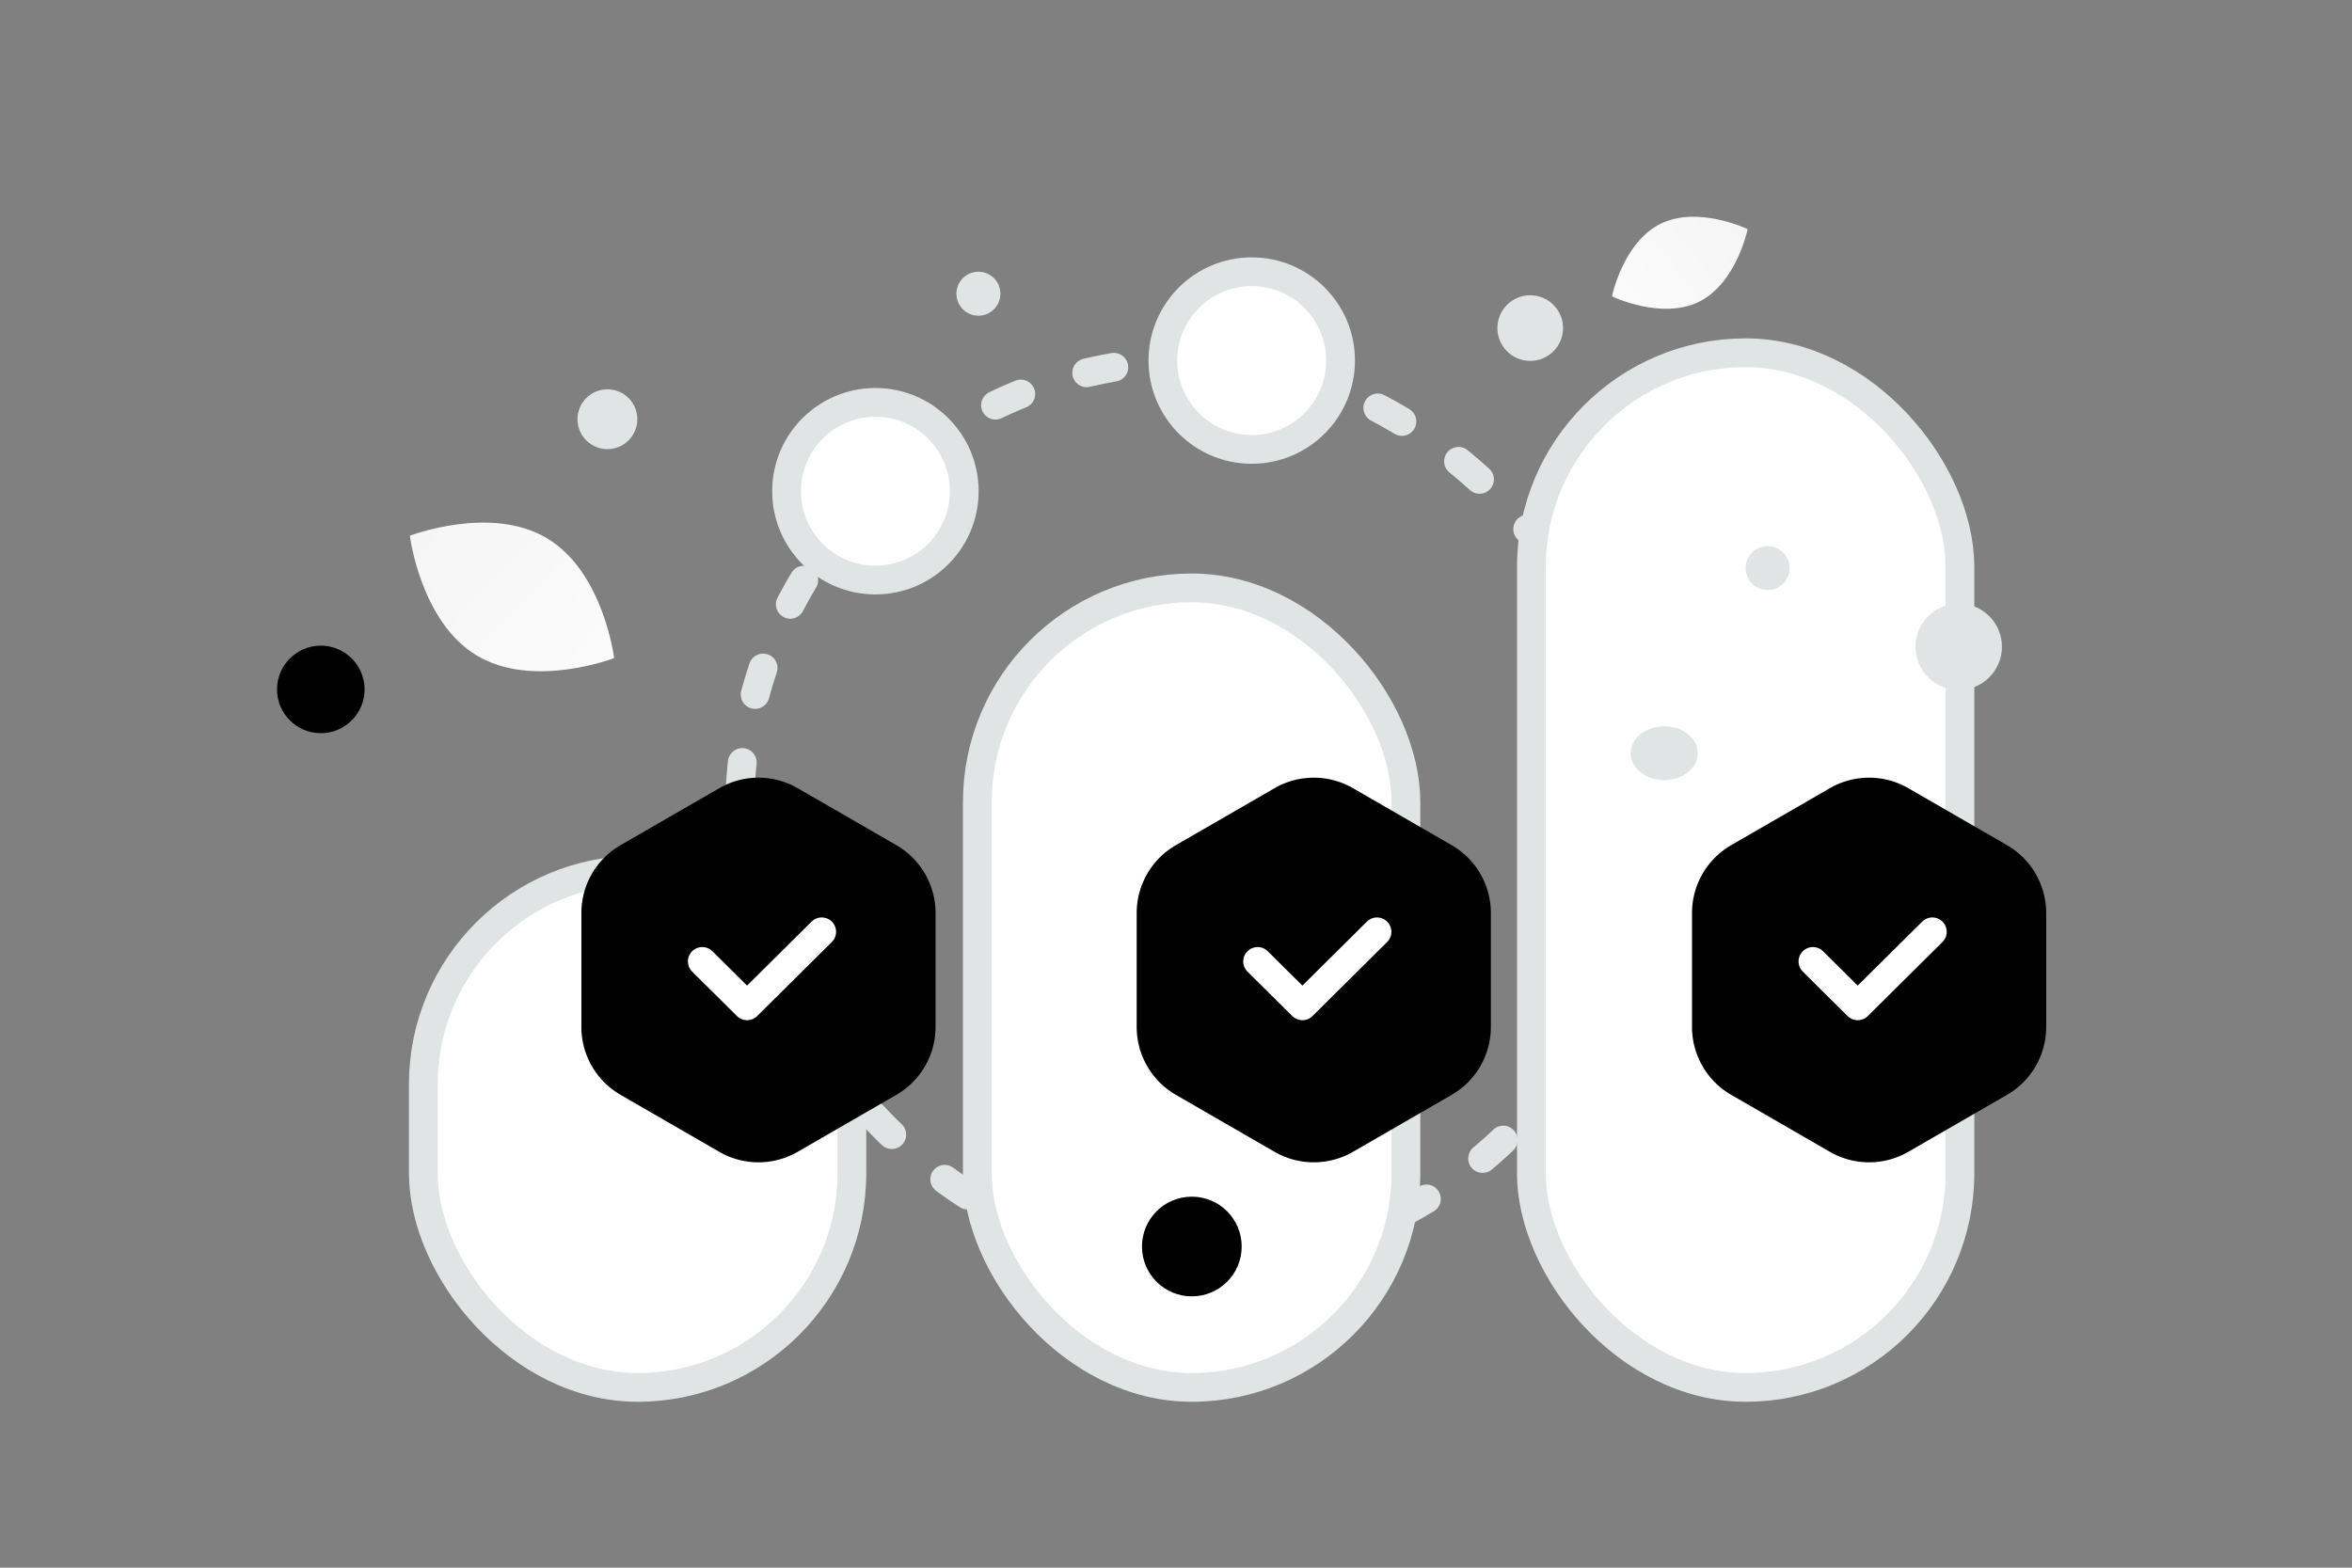 <svg width="900" height="600" viewBox="0 0 900 600" fill="none" xmlns="http://www.w3.org/2000/svg"><rect x="0" y="0" width="900" height="600" fill="#808080" stroke="none"/><path fill="transparent" d="M0 0h900v600H0z"/><rect x="282.98" y="138" width="346" height="346" rx="173" stroke="#E1E4E5" stroke-width="11" stroke-linecap="round" stroke-linejoin="bevel" stroke-dasharray="10.6 26.51"/><rect x="161.98" y="333" width="164" height="198" rx="82" fill="#fff" stroke="#E1E4E5" stroke-width="11"/><rect x="373.98" y="225" width="164" height="306" rx="82" fill="#fff" stroke="#E1E4E5" stroke-width="11"/><rect x="585.98" y="135" width="164" height="396" rx="82" fill="#fff" stroke="#E1E4E5" stroke-width="11"/><circle cx="334.98" cy="188" r="34" fill="#fff" stroke="#E1E4E5" stroke-width="11"/><circle cx="478.98" cy="138" r="34" fill="#fff" stroke="#E1E4E5" stroke-width="11"/><path d="M275.228 301.66a30 30 0 0 1 30 0l37.764 21.803a30 30 0 0 1 15 25.981v43.607a29.999 29.999 0 0 1-15 25.98l-37.764 21.804a30 30 0 0 1-30 0l-37.764-21.804a29.999 29.999 0 0 1-15-25.98v-43.607a30 30 0 0 1 15-25.981l37.764-21.803z" fill="#000"/><path d="m314.429 356.63-28.561 28.333-17.138-17" stroke="#fff" stroke-width="11" stroke-linecap="round" stroke-linejoin="round"/><path d="M487.722 301.66a30 30 0 0 1 30 0l37.764 21.803a30 30 0 0 1 15 25.981v43.607a29.999 29.999 0 0 1-15 25.98l-37.764 21.804a30 30 0 0 1-30 0l-37.764-21.804a29.999 29.999 0 0 1-15-25.98v-43.607a30 30 0 0 1 15-25.981l37.764-21.803z" fill="#000"/><path d="m526.924 356.63-28.562 28.333-17.137-17" stroke="#fff" stroke-width="11" stroke-linecap="round" stroke-linejoin="round"/><path d="M700.217 301.66a30 30 0 0 1 30 0l37.764 21.803a30 30 0 0 1 15 25.981v43.607a29.999 29.999 0 0 1-15 25.98l-37.764 21.804a30 30 0 0 1-30 0l-37.764-21.804a29.999 29.999 0 0 1-15-25.98v-43.607a30 30 0 0 1 15-25.981l37.764-21.803z" fill="#000"/><path d="m739.419 356.63-28.562 28.333-17.137-17" stroke="#fff" stroke-width="11" stroke-linecap="round" stroke-linejoin="round"/><path d="M650.179 115.463c-14.333 7.111-33.357-2.032-33.357-2.032s4.228-20.666 18.569-27.766c14.333-7.11 33.35 2.022 33.35 2.022s-4.228 20.666-18.562 27.776z" fill="url(#a)"/><path d="M182.462 250.893c21.577 12.933 52.534.978 52.534.978s-4.048-32.917-25.639-45.835c-21.577-12.932-52.52-.992-52.52-.992s4.047 32.917 25.625 45.849z" fill="url(#b)"/><circle cx="122.752" cy="263.859" r="16.752" transform="rotate(180 122.752 263.859)" fill="#000"/><circle r="19.078" transform="matrix(-1 0 0 1 456.058 477.078)" fill="#000"/><circle r="8.903" transform="matrix(-1 0 0 1 694.995 318.385)" fill="#000"/><circle r="11.447" transform="matrix(-1 0 0 1 232.427 160.447)" fill="#E1E4E5"/><circle r="16.534" transform="matrix(-1 0 0 1 749.515 247.534)" fill="#E1E4E5"/><circle r="8.414" transform="matrix(-1 0 0 1 676.394 217.414)" fill="#E1E4E5"/><circle r="12.563" transform="matrix(0 1 1 0 585.544 125.563)" fill="#E1E4E5"/><circle r="8.414" transform="matrix(-1 0 0 1 374.394 112.414)" fill="#E1E4E5"/><ellipse rx="12.856" ry="10.285" transform="matrix(-1 0 0 1 636.837 288.285)" fill="#E1E4E5"/><defs><linearGradient id="a" x1="595.137" y1="137.642" x2="713.36" y2="44.127" gradientUnits="userSpaceOnUse"><stop stop-color="#fff"/><stop offset="1" stop-color="#EEE"/></linearGradient><linearGradient id="b" x1="265.96" y1="292.521" x2="92.341" y2="131.207" gradientUnits="userSpaceOnUse"><stop stop-color="#fff"/><stop offset="1" stop-color="#EEE"/></linearGradient></defs></svg>